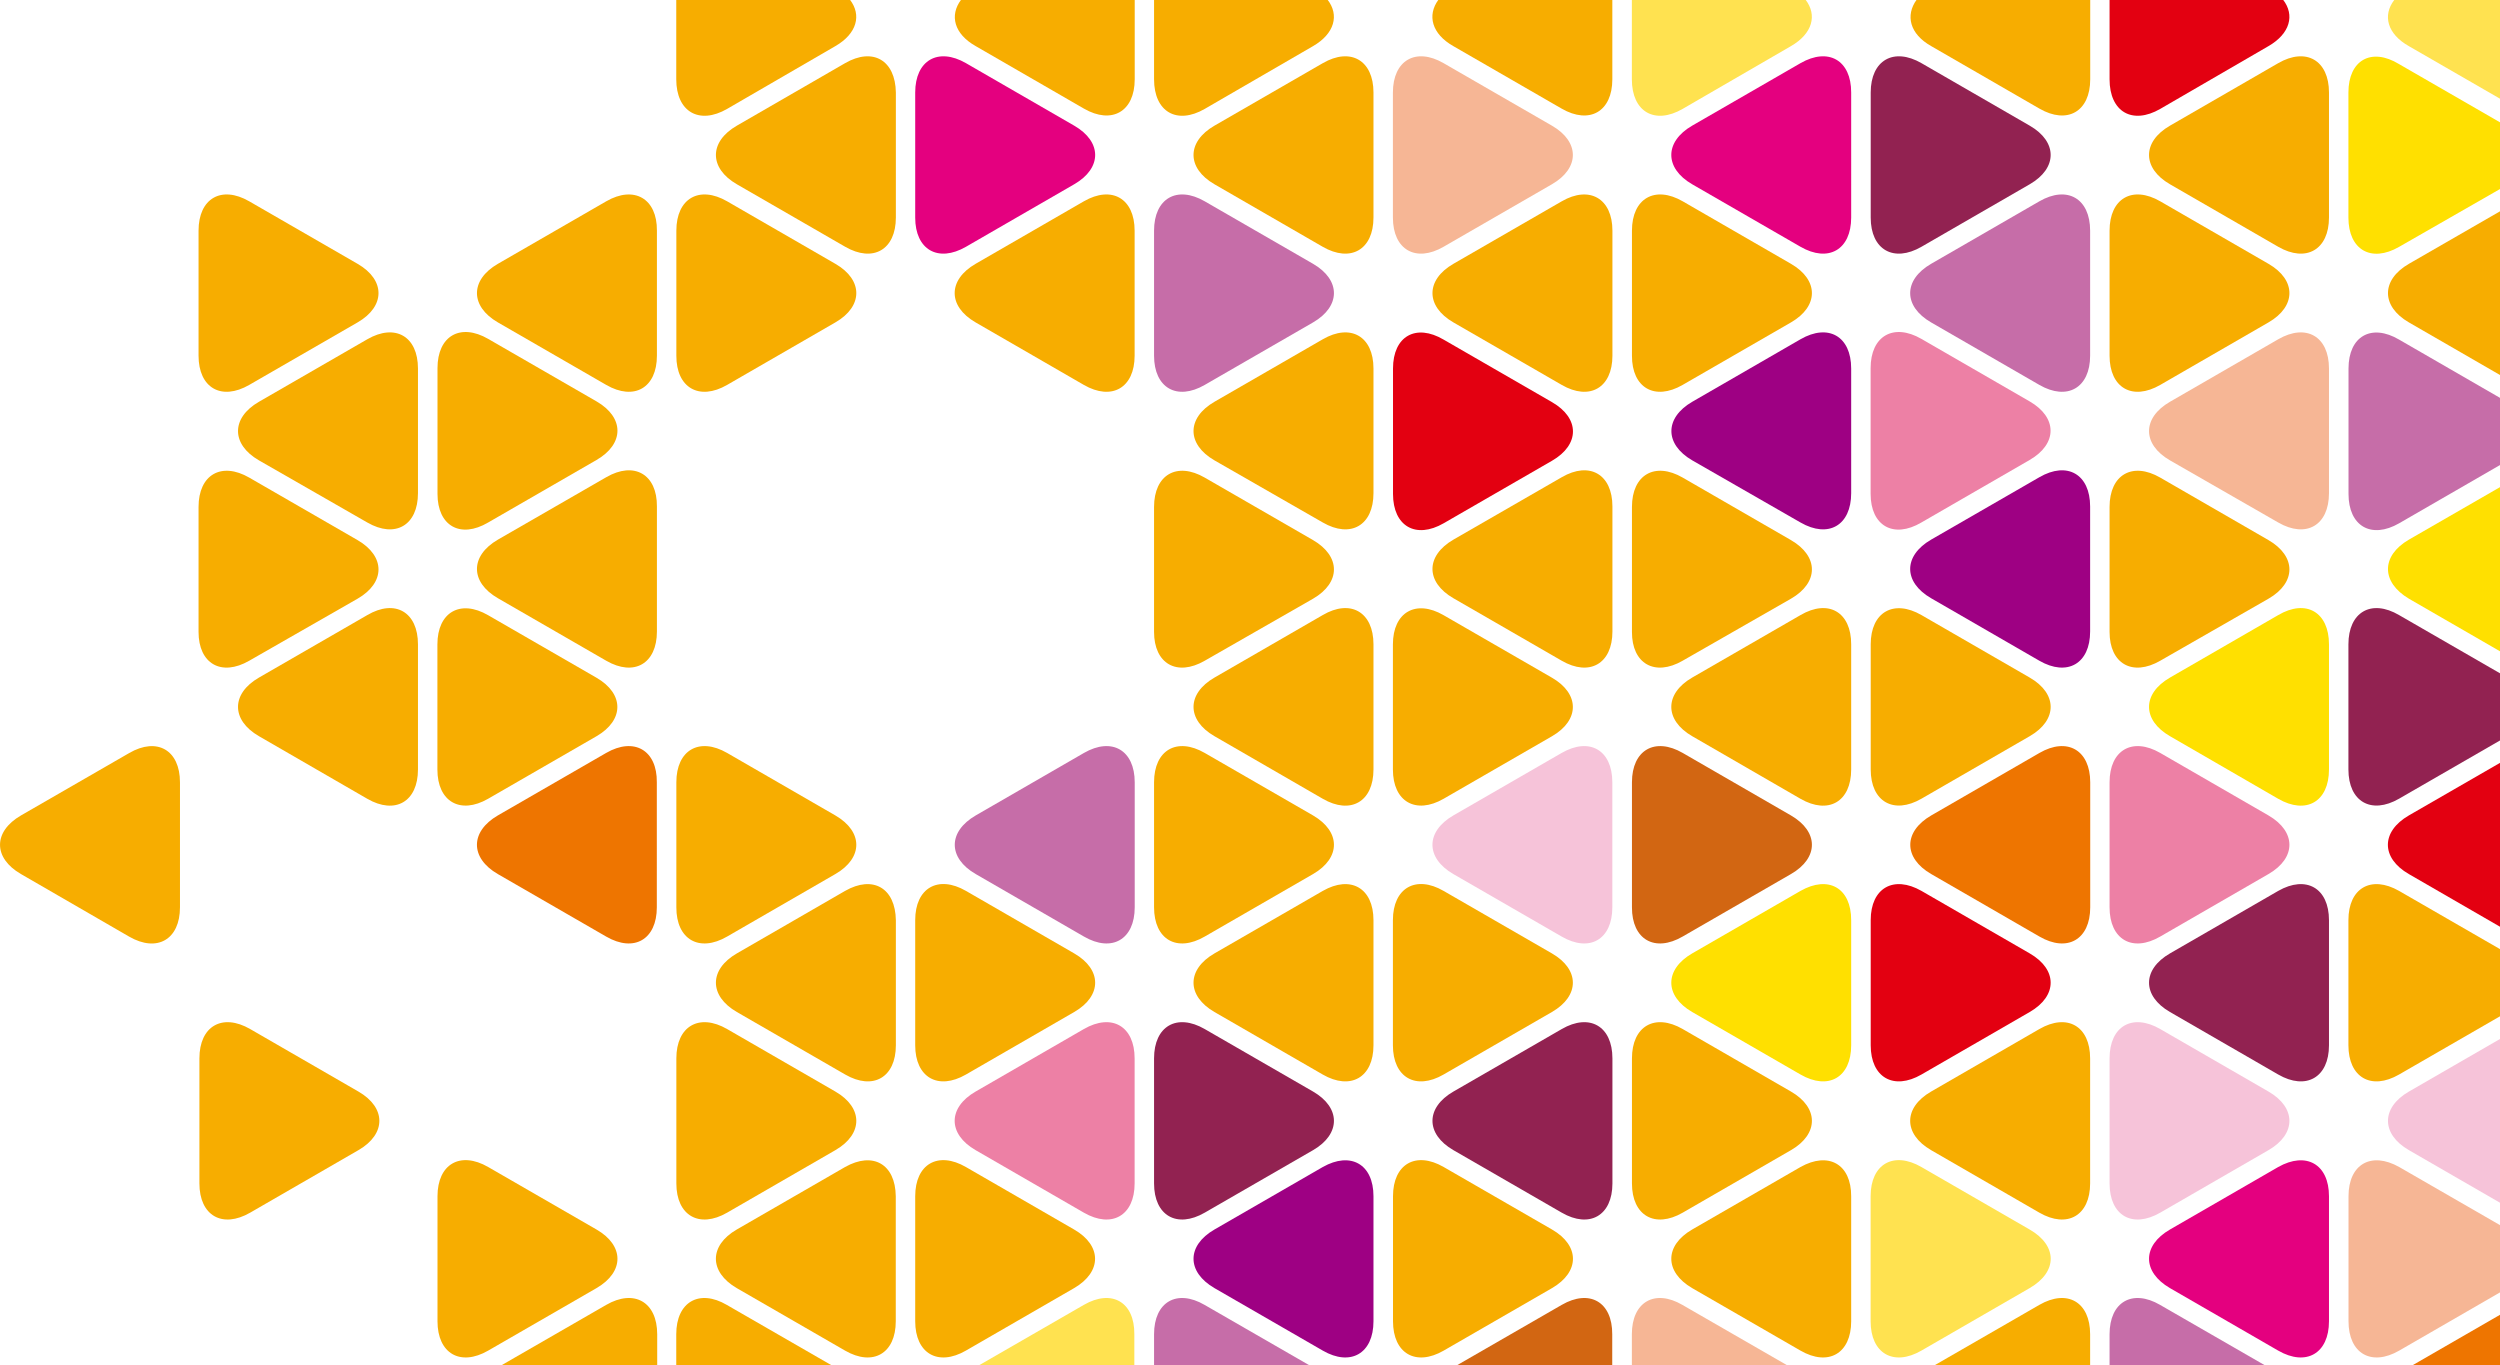 <svg id="Layer_1" data-name="Layer 1" xmlns="http://www.w3.org/2000/svg" viewBox="0 0 262.4 143.29"><defs><style>.cls-1{fill:#ee7500;}.cls-2{fill:#f7ad00;}.cls-3{fill:#f6c3d9;}.cls-4{fill:#f6b695;}.cls-5{fill:#c66da8;}.cls-6{fill:#e4007f;}.cls-7{fill:#9e0083;}.cls-8{fill:#922251;}.cls-9{fill:#ffe250;}.cls-10{fill:#ed80a5;}.cls-11{fill:#d26612;}.cls-12{fill:#e30011;}.cls-13{fill:#ffe000;}</style></defs><path class="cls-1" d="M379.64,307.19l-11.37,6.56c-2.92,1.7-2.92,4.46,0,6.15l11.37,6.56c2.93,1.7,5.32.31,5.32-3.07V310.27C385,306.89,382.57,305.5,379.64,307.19Z" transform="translate(-316.02 -228.16)"/><path class="cls-2" d="M367.25,312l11.37-6.56c2.93-1.69,2.93-4.46,0-6.15l-11.37-6.56c-2.92-1.69-5.32-.31-5.32,3.07v13.13C361.93,312.3,364.33,313.68,367.25,312Z" transform="translate(-316.02 -228.16)"/><path class="cls-2" d="M354.57,292.72l-11.37,6.56c-2.93,1.69-2.93,4.46,0,6.15L354.57,312c2.93,1.69,5.32.31,5.32-3.08V295.79C359.89,292.41,357.5,291,354.57,292.72Z" transform="translate(-316.02 -228.16)"/><path class="cls-2" d="M354.57,263.77l-11.37,6.56c-2.93,1.69-2.93,4.46,0,6.15L354.57,283c2.93,1.69,5.32.31,5.32-3.08V266.84C359.89,263.46,357.5,262.08,354.57,263.77Z" transform="translate(-316.02 -228.16)"/><path class="cls-2" d="M342.18,268.56,353.55,262c2.93-1.69,2.93-4.46,0-6.15l-11.37-6.56c-2.93-1.69-5.32-.3-5.32,3.08v13.12C336.86,268.87,339.25,270.25,342.18,268.56Z" transform="translate(-316.02 -228.16)"/><path class="cls-2" d="M342.18,297.51,353.55,291c2.93-1.69,2.93-4.45,0-6.15l-11.37-6.56c-2.93-1.69-5.32-.3-5.32,3.08v13.12C336.86,297.82,339.25,299.2,342.18,297.51Z" transform="translate(-316.02 -228.16)"/><path class="cls-2" d="M404.72,350.65l-11.37,6.56c-2.92,1.69-2.92,4.45,0,6.15l11.37,6.56c2.93,1.69,5.32.3,5.32-3.08V353.72C410,350.34,407.65,349,404.72,350.65Z" transform="translate(-316.02 -228.16)"/><path class="cls-2" d="M378.63,357.21l-11.37-6.56c-2.93-1.69-5.32-.31-5.32,3.07v13.12c0,3.38,2.39,4.77,5.32,3.08l11.37-6.56C381.56,361.66,381.56,358.9,378.63,357.21Z" transform="translate(-316.02 -228.16)"/><path class="cls-2" d="M403.7,348.88c2.93-1.69,2.93-4.46,0-6.15l-11.36-6.56c-2.93-1.69-5.33-.31-5.33,3.08v13.12c0,3.38,2.4,4.76,5.33,3.07Z" transform="translate(-316.02 -228.16)"/><path class="cls-2" d="M379.65,365.12l-11,6.34H385V368.2C385,364.81,382.58,363.43,379.65,365.12Z" transform="translate(-316.02 -228.16)"/><path class="cls-2" d="M387,368.2v3.26h16.3l-11-6.34C389.41,363.43,387,364.81,387,368.2Z" transform="translate(-316.02 -228.16)"/><path class="cls-2" d="M367.26,283l11.37-6.56c2.93-1.69,2.93-4.46,0-6.15l-11.37-6.56c-2.93-1.69-5.32-.31-5.32,3.07V280C361.94,283.35,364.33,284.73,367.26,283Z" transform="translate(-316.02 -228.16)"/><path class="cls-2" d="M392.34,268.56,403.7,262c2.93-1.69,2.93-4.46,0-6.15l-11.36-6.56c-2.93-1.69-5.33-.3-5.33,3.08v13.12C387,268.87,389.41,270.25,392.34,268.56Z" transform="translate(-316.02 -228.16)"/><path class="cls-2" d="M379.65,278.25l-11.37,6.55c-2.93,1.7-2.93,4.46,0,6.15l11.37,6.56c2.93,1.69,5.32.31,5.32-3.07V281.32C385,277.94,382.58,276.55,379.65,278.25Z" transform="translate(-316.02 -228.16)"/><path class="cls-2" d="M379.65,249.29l-11.37,6.56c-2.93,1.69-2.93,4.46,0,6.15l11.37,6.56c2.93,1.69,5.32.31,5.32-3.07V252.37C385,249,382.58,247.6,379.65,249.29Z" transform="translate(-316.02 -228.16)"/><path class="cls-3" d="M468.56,313.75c-2.92,1.7-2.92,4.46,0,6.15l11.37,6.56c2.93,1.7,5.32.31,5.32-3.07V310.27c0-3.38-2.39-4.77-5.32-3.08Z" transform="translate(-316.02 -228.16)"/><path class="cls-2" d="M442.47,326.46l11.37-6.56c2.92-1.69,2.92-4.45,0-6.15l-11.37-6.56c-2.93-1.69-5.32-.3-5.32,3.08v13.12C437.15,326.77,439.54,328.16,442.47,326.46Z" transform="translate(-316.02 -228.16)"/><path class="cls-2" d="M467.54,312l11.37-6.56c2.93-1.69,2.93-4.46,0-6.15l-11.37-6.56c-2.92-1.69-5.32-.31-5.32,3.07v13.13C462.22,312.3,464.62,313.68,467.54,312Z" transform="translate(-316.02 -228.16)"/><path class="cls-2" d="M454.86,321.67l-11.37,6.56c-2.93,1.69-2.93,4.46,0,6.15l11.36,6.56c2.93,1.69,5.33.31,5.33-3.07V324.75C460.18,321.36,457.78,320,454.86,321.67Z" transform="translate(-316.02 -228.16)"/><path class="cls-2" d="M454.85,292.72l-11.36,6.56c-2.93,1.69-2.93,4.46,0,6.15L454.86,312c2.92,1.69,5.32.31,5.32-3.08V295.79C460.18,292.41,457.78,291,454.85,292.72Z" transform="translate(-316.02 -228.16)"/><path class="cls-2" d="M467.54,340.94l11.37-6.56c2.93-1.69,2.93-4.46,0-6.15l-11.37-6.56c-2.92-1.69-5.32-.31-5.32,3.07v13.13C462.22,341.25,464.62,342.63,467.54,340.94Z" transform="translate(-316.02 -228.16)"/><path class="cls-2" d="M468.56,233l11.37,6.56c2.93,1.69,5.32.31,5.32-3.08v-8.35H467C465.79,229.77,466.3,231.72,468.56,233Z" transform="translate(-316.02 -228.16)"/><path class="cls-2" d="M442.47,239.59,453.84,233c2.26-1.31,2.77-3.26,1.52-4.87H437.15v8.35C437.15,239.9,439.54,241.28,442.47,239.59Z" transform="translate(-316.02 -228.16)"/><path class="cls-2" d="M454.86,234.79l-11.37,6.56c-2.93,1.69-2.93,4.46,0,6.15l11.36,6.56c2.93,1.69,5.33.31,5.33-3.07V237.87C460.18,234.49,457.78,233.1,454.86,234.79Z" transform="translate(-316.02 -228.16)"/><path class="cls-4" d="M467.54,254.06l11.37-6.56c2.93-1.69,2.93-4.46,0-6.15l-11.37-6.56c-2.92-1.69-5.32-.3-5.32,3.08V251C462.22,254.37,464.62,255.75,467.54,254.06Z" transform="translate(-316.02 -228.16)"/><path class="cls-5" d="M429.79,307.19l-11.36,6.56c-2.93,1.7-2.93,4.46,0,6.15l11.36,6.56c2.93,1.7,5.33.31,5.33-3.07V310.27C435.12,306.89,432.72,305.5,429.79,307.19Z" transform="translate(-316.02 -228.16)"/><path class="cls-2" d="M392.34,326.46l11.36-6.56c2.93-1.69,2.93-4.45,0-6.15l-11.36-6.56c-2.93-1.69-5.33-.3-5.33,3.08v13.12C387,326.77,389.41,328.16,392.34,326.46Z" transform="translate(-316.02 -228.16)"/><path class="cls-2" d="M404.72,321.67l-11.36,6.56c-2.93,1.69-2.93,4.46,0,6.15l11.37,6.56c2.93,1.69,5.32.31,5.32-3.07V324.75C410,321.36,407.65,320,404.72,321.67Z" transform="translate(-316.02 -228.16)"/><path class="cls-2" d="M417.41,340.94l11.36-6.56c2.93-1.69,2.93-4.46,0-6.15l-11.36-6.56c-2.93-1.69-5.33-.31-5.33,3.07v13.13C412.08,341.25,414.48,342.63,417.41,340.94Z" transform="translate(-316.02 -228.16)"/><path class="cls-2" d="M418.43,233l11.36,6.56c2.93,1.69,5.33.31,5.33-3.08v-8.35H416.9C415.66,229.77,416.16,231.72,418.43,233Z" transform="translate(-316.02 -228.16)"/><path class="cls-2" d="M392.34,239.59,403.7,233c2.27-1.31,2.77-3.26,1.53-4.87H387v8.35C387,239.9,389.41,241.28,392.34,239.59Z" transform="translate(-316.02 -228.16)"/><path class="cls-2" d="M404.72,234.79l-11.36,6.56c-2.93,1.69-2.93,4.46,0,6.15l11.37,6.56c2.93,1.69,5.32.31,5.32-3.07V237.87C410,234.49,407.65,233.1,404.72,234.79Z" transform="translate(-316.02 -228.16)"/><path class="cls-6" d="M417.41,254.06l11.36-6.56c2.93-1.69,2.93-4.46,0-6.15l-11.36-6.56c-2.93-1.69-5.33-.3-5.33,3.08V251C412.08,254.37,414.48,255.75,417.41,254.06Z" transform="translate(-316.02 -228.16)"/><path class="cls-7" d="M454.86,350.65l-11.37,6.56c-2.93,1.69-2.93,4.45,0,6.15l11.37,6.56c2.92,1.69,5.32.3,5.32-3.08V353.72C460.18,350.34,457.78,349,454.86,350.65Z" transform="translate(-316.02 -228.16)"/><path class="cls-2" d="M428.76,357.21l-11.36-6.56c-2.93-1.69-5.32-.31-5.32,3.07v13.12c0,3.38,2.39,4.77,5.32,3.08l11.36-6.56C431.69,361.66,431.69,358.9,428.76,357.21Z" transform="translate(-316.02 -228.16)"/><path class="cls-8" d="M453.84,348.88c2.92-1.69,2.92-4.46,0-6.15l-11.37-6.56c-2.93-1.69-5.32-.31-5.32,3.08v13.12c0,3.38,2.39,4.76,5.32,3.07Z" transform="translate(-316.02 -228.16)"/><path class="cls-9" d="M429.78,365.12l-11,6.34h16.3V368.2C435.11,364.81,432.71,363.43,429.78,365.12Z" transform="translate(-316.02 -228.16)"/><path class="cls-10" d="M429.78,336.17l-11.36,6.56c-2.93,1.69-2.93,4.46,0,6.15l11.36,6.56c2.93,1.69,5.33.31,5.33-3.07V339.25C435.11,335.86,432.71,334.48,429.78,336.17Z" transform="translate(-316.02 -228.16)"/><path class="cls-5" d="M437.15,368.2v3.26h16.3l-11-6.34C439.54,363.43,437.15,364.81,437.15,368.2Z" transform="translate(-316.02 -228.16)"/><path class="cls-2" d="M454.86,263.77l-11.37,6.56c-2.93,1.69-2.93,4.46,0,6.15L454.86,283c2.92,1.69,5.32.31,5.32-3.08V266.84C460.18,263.46,457.78,262.08,454.86,263.77Z" transform="translate(-316.02 -228.16)"/><path class="cls-5" d="M442.47,268.56,453.84,262c2.92-1.69,2.92-4.46,0-6.15l-11.37-6.56c-2.93-1.69-5.32-.3-5.32,3.08v13.12C437.15,268.87,439.54,270.25,442.47,268.56Z" transform="translate(-316.02 -228.16)"/><path class="cls-2" d="M418.42,255.85c-2.93,1.69-2.93,4.46,0,6.15l11.36,6.56c2.93,1.69,5.33.31,5.33-3.07V252.37c0-3.38-2.4-4.77-5.33-3.08Z" transform="translate(-316.02 -228.16)"/><path class="cls-2" d="M442.47,297.51,453.84,291c2.92-1.69,2.92-4.45,0-6.15l-11.37-6.56c-2.93-1.69-5.32-.3-5.32,3.08v13.12C437.15,297.82,439.54,299.2,442.47,297.51Z" transform="translate(-316.02 -228.16)"/><path class="cls-2" d="M505,350.65l-11.37,6.56c-2.92,1.69-2.92,4.45,0,6.15L505,369.92c2.93,1.69,5.32.3,5.32-3.08V353.72C510.33,350.34,507.94,349,505,350.65Z" transform="translate(-316.02 -228.16)"/><path class="cls-2" d="M478.92,357.21l-11.37-6.56c-2.93-1.69-5.32-.31-5.32,3.07v13.12c0,3.38,2.39,4.77,5.32,3.08l11.37-6.56C481.85,361.66,481.85,358.9,478.92,357.21Z" transform="translate(-316.02 -228.16)"/><path class="cls-2" d="M504,348.88c2.93-1.69,2.93-4.46,0-6.15l-11.36-6.56c-2.93-1.69-5.33-.31-5.33,3.08v13.12c0,3.38,2.4,4.76,5.33,3.07Z" transform="translate(-316.02 -228.16)"/><path class="cls-11" d="M479.94,365.12l-11,6.34h16.3V368.2C485.26,364.81,482.86,363.43,479.94,365.12Z" transform="translate(-316.02 -228.16)"/><path class="cls-8" d="M479.94,336.17l-11.37,6.56c-2.93,1.69-2.93,4.46,0,6.15l11.37,6.56c2.92,1.69,5.32.31,5.32-3.07V339.25C485.26,335.86,482.86,334.48,479.94,336.17Z" transform="translate(-316.02 -228.16)"/><path class="cls-4" d="M487.3,368.2v3.26h16.3l-11-6.34C489.7,363.43,487.3,364.81,487.3,368.2Z" transform="translate(-316.02 -228.16)"/><path class="cls-7" d="M493.64,270.33c-2.92,1.69-2.92,4.46,0,6.15L505,283c2.93,1.69,5.32.31,5.32-3.08V266.84c0-3.38-2.39-4.76-5.32-3.07Z" transform="translate(-316.02 -228.16)"/><path class="cls-12" d="M462.23,266.84V280c0,3.39,2.39,4.77,5.32,3.08l11.37-6.56c2.93-1.69,2.93-4.46,0-6.15l-11.37-6.56C464.62,262.08,462.23,263.46,462.23,266.84Z" transform="translate(-316.02 -228.16)"/><path class="cls-2" d="M492.63,268.56,504,262c2.93-1.69,2.93-4.46,0-6.15l-11.36-6.56c-2.93-1.69-5.33-.3-5.33,3.08v13.12C487.3,268.87,489.7,270.25,492.63,268.56Z" transform="translate(-316.02 -228.16)"/><path class="cls-2" d="M479.94,278.25l-11.37,6.55c-2.93,1.7-2.93,4.46,0,6.15l11.37,6.56c2.92,1.69,5.32.31,5.32-3.07V281.32C485.26,277.94,482.86,276.55,479.94,278.25Z" transform="translate(-316.02 -228.16)"/><path class="cls-2" d="M479.94,249.29l-11.37,6.56c-2.93,1.69-2.93,4.46,0,6.15l11.37,6.56c2.92,1.69,5.32.31,5.32-3.07V252.37C485.26,249,482.86,247.6,479.94,249.29Z" transform="translate(-316.02 -228.16)"/><path class="cls-2" d="M492.63,297.51,504,291c2.93-1.69,2.93-4.45,0-6.15l-11.36-6.56c-2.93-1.69-5.33-.3-5.33,3.08v13.12C487.3,297.82,489.7,299.2,492.63,297.51Z" transform="translate(-316.02 -228.16)"/><path class="cls-12" d="M568.85,319.9l9.57,5.53v-17.2l-9.57,5.52C565.92,315.45,565.92,318.21,568.85,319.9Z" transform="translate(-316.02 -228.16)"/><path class="cls-10" d="M542.76,326.46l11.36-6.56c2.93-1.69,2.93-4.45,0-6.15l-11.36-6.56c-2.93-1.69-5.32-.3-5.32,3.08v13.12C537.44,326.77,539.83,328.16,542.76,326.46Z" transform="translate(-316.02 -228.16)"/><path class="cls-8" d="M562.51,295.79v13.13c0,3.38,2.39,4.76,5.32,3.07l10.59-6.11v-7.05l-10.59-6.11C564.9,291,562.51,292.41,562.51,295.79Z" transform="translate(-316.02 -228.16)"/><path class="cls-8" d="M555.14,321.67l-11.36,6.56c-2.93,1.69-2.93,4.46,0,6.15l11.36,6.56c2.93,1.69,5.33.31,5.33-3.07V324.75C560.47,321.36,558.07,320,555.14,321.67Z" transform="translate(-316.02 -228.16)"/><path class="cls-13" d="M555.14,292.72l-11.36,6.56c-2.93,1.69-2.93,4.46,0,6.15L555.14,312c2.93,1.69,5.33.31,5.33-3.08V295.79C560.47,292.41,558.07,291,555.14,292.72Z" transform="translate(-316.02 -228.16)"/><path class="cls-2" d="M562.51,324.74v13.13c0,3.38,2.39,4.76,5.32,3.07l10.59-6.11v-7.05l-10.59-6.11C564.9,320,562.51,321.36,562.51,324.74Z" transform="translate(-316.02 -228.16)"/><path class="cls-9" d="M568.85,233l9.57,5.52V228.16h-11.1C566.08,229.77,566.58,231.72,568.85,233Z" transform="translate(-316.02 -228.16)"/><path class="cls-12" d="M542.76,239.59,554.12,233c2.27-1.31,2.78-3.26,1.53-4.87H537.44v8.35C537.44,239.9,539.83,241.28,542.76,239.59Z" transform="translate(-316.02 -228.16)"/><path class="cls-2" d="M555.14,234.79l-11.36,6.56c-2.93,1.69-2.93,4.46,0,6.15l11.36,6.56c2.93,1.69,5.33.31,5.33-3.07V237.87C560.47,234.49,558.07,233.1,555.14,234.79Z" transform="translate(-316.02 -228.16)"/><path class="cls-13" d="M562.51,237.87V251c0,3.38,2.39,4.76,5.32,3.07L578.42,248v-7l-10.59-6.11C564.9,233.1,562.51,234.49,562.51,237.87Z" transform="translate(-316.02 -228.16)"/><path class="cls-1" d="M530.08,307.19l-11.36,6.56c-2.93,1.7-2.93,4.46,0,6.15l11.36,6.56c2.93,1.7,5.33.31,5.33-3.07V310.27C535.41,306.89,533,305.5,530.08,307.19Z" transform="translate(-316.02 -228.16)"/><path class="cls-11" d="M492.63,326.46,504,319.9c2.93-1.69,2.93-4.45,0-6.15l-11.36-6.56c-2.93-1.69-5.33-.3-5.33,3.08v13.12C487.3,326.77,489.7,328.16,492.63,326.46Z" transform="translate(-316.02 -228.16)"/><path class="cls-2" d="M529.06,305.43c2.93-1.69,2.93-4.46,0-6.15l-11.36-6.56c-2.93-1.69-5.33-.31-5.33,3.07v13.13c0,3.38,2.4,4.76,5.33,3.07Z" transform="translate(-316.02 -228.16)"/><path class="cls-13" d="M505,321.67l-11.37,6.56c-2.92,1.69-2.92,4.46,0,6.15L505,340.94c2.93,1.69,5.32.31,5.32-3.07V324.75C510.33,321.36,507.94,320,505,321.67Z" transform="translate(-316.02 -228.16)"/><path class="cls-2" d="M505,292.72l-11.37,6.56c-2.92,1.69-2.92,4.46,0,6.15L505,312c2.93,1.69,5.32.31,5.32-3.08V295.79C510.33,292.41,507.94,291,505,292.72Z" transform="translate(-316.02 -228.16)"/><path class="cls-12" d="M512.37,324.74v13.13c0,3.38,2.4,4.76,5.33,3.07l11.36-6.56c2.93-1.69,2.93-4.46,0-6.15l-11.36-6.56C514.77,320,512.37,321.36,512.37,324.74Z" transform="translate(-316.02 -228.16)"/><path class="cls-2" d="M518.72,233l11.36,6.56c2.93,1.69,5.33.31,5.33-3.08v-8.35H517.19C516,229.77,516.45,231.72,518.72,233Z" transform="translate(-316.02 -228.16)"/><path class="cls-9" d="M492.63,239.59,504,233c2.27-1.31,2.77-3.26,1.53-4.87H487.3v8.35C487.3,239.9,489.7,241.28,492.63,239.59Z" transform="translate(-316.02 -228.16)"/><path class="cls-6" d="M505,234.79l-11.37,6.56c-2.92,1.69-2.92,4.46,0,6.15L505,254.06c2.93,1.69,5.32.31,5.32-3.07V237.87C510.33,234.49,507.94,233.1,505,234.79Z" transform="translate(-316.02 -228.16)"/><path class="cls-8" d="M517.7,254.06l11.36-6.56c2.93-1.69,2.93-4.46,0-6.15l-11.36-6.56c-2.93-1.69-5.33-.3-5.33,3.08V251C512.37,254.37,514.77,255.75,517.7,254.06Z" transform="translate(-316.02 -228.16)"/><path class="cls-6" d="M555.14,350.65l-11.36,6.56c-2.93,1.69-2.93,4.45,0,6.15l11.36,6.56c2.93,1.69,5.33.3,5.33-3.08V353.72C560.47,350.34,558.07,349,555.14,350.65Z" transform="translate(-316.02 -228.16)"/><path class="cls-9" d="M529.05,357.21l-11.36-6.56c-2.93-1.69-5.33-.31-5.33,3.07v13.12c0,3.38,2.4,4.77,5.33,3.08l11.36-6.56C532,361.66,532,358.9,529.05,357.21Z" transform="translate(-316.02 -228.16)"/><path class="cls-3" d="M554.12,348.88c2.93-1.69,2.93-4.46,0-6.15l-11.36-6.56c-2.93-1.69-5.32-.31-5.32,3.08v13.12c0,3.38,2.39,4.76,5.32,3.07Z" transform="translate(-316.02 -228.16)"/><path class="cls-2" d="M530.07,365.12l-11,6.34H535.4V368.2C535.4,364.81,533,363.43,530.07,365.12Z" transform="translate(-316.02 -228.16)"/><path class="cls-2" d="M530.07,336.17l-11.36,6.56c-2.93,1.69-2.93,4.46,0,6.15l11.36,6.56c2.93,1.69,5.33.31,5.33-3.07V339.25C535.4,335.86,533,334.48,530.07,336.17Z" transform="translate(-316.02 -228.16)"/><path class="cls-5" d="M537.44,368.2v3.26h16.3l-11-6.34C539.83,363.43,537.44,364.81,537.44,368.2Z" transform="translate(-316.02 -228.16)"/><path class="cls-4" d="M555.14,263.77l-11.36,6.56c-2.93,1.69-2.93,4.46,0,6.15L555.14,283c2.93,1.69,5.33.31,5.33-3.08V266.84C560.47,263.46,558.07,262.08,555.14,263.77Z" transform="translate(-316.02 -228.16)"/><path class="cls-10" d="M517.69,283l11.36-6.56c2.93-1.69,2.93-4.46,0-6.15l-11.36-6.56c-2.93-1.69-5.33-.31-5.33,3.07V280C512.36,283.35,514.76,284.73,517.69,283Z" transform="translate(-316.02 -228.16)"/><path class="cls-2" d="M542.76,268.56,554.12,262c2.93-1.69,2.93-4.46,0-6.15l-11.36-6.56c-2.93-1.69-5.32-.3-5.32,3.08v13.12C537.44,268.87,539.83,270.25,542.76,268.56Z" transform="translate(-316.02 -228.16)"/><path class="cls-7" d="M535.4,294.44V281.32c0-3.38-2.4-4.77-5.33-3.07l-11.36,6.55c-2.93,1.7-2.93,4.46,0,6.15l11.36,6.56C533,299.2,535.4,297.82,535.4,294.44Z" transform="translate(-316.02 -228.16)"/><path class="cls-5" d="M518.71,255.85c-2.93,1.69-2.93,4.46,0,6.15l11.36,6.56c2.93,1.69,5.33.31,5.33-3.07V252.37c0-3.38-2.4-4.77-5.33-3.08Z" transform="translate(-316.02 -228.16)"/><path class="cls-2" d="M542.76,297.51,554.12,291c2.93-1.69,2.93-4.45,0-6.15l-11.36-6.56c-2.93-1.69-5.32-.3-5.32,3.08v13.12C537.44,297.82,539.83,299.2,542.76,297.51Z" transform="translate(-316.02 -228.16)"/><path class="cls-4" d="M562.52,353.72v13.12c0,3.38,2.39,4.77,5.32,3.08l10.58-6.11v-7.06l-10.58-6.1C564.91,349,562.52,350.34,562.52,353.72Z" transform="translate(-316.02 -228.16)"/><polygon class="cls-1" points="262.4 143.29 262.4 138 253.23 143.29 262.4 143.29"/><path class="cls-3" d="M568.86,348.88l9.56,5.52V337.21l-9.56,5.52C565.93,344.42,565.93,347.19,568.86,348.88Z" transform="translate(-316.02 -228.16)"/><path class="cls-5" d="M562.52,266.84V280c0,3.39,2.39,4.77,5.32,3.08l10.58-6.11v-7.05l-10.58-6.11C564.91,262.08,562.52,263.46,562.52,266.84Z" transform="translate(-316.02 -228.16)"/><path class="cls-13" d="M568.86,291l9.56,5.52V279.29l-9.56,5.51C565.93,286.5,565.93,289.26,568.86,291Z" transform="translate(-316.02 -228.16)"/><path class="cls-2" d="M568.86,262l9.56,5.52V250.34l-9.56,5.51C565.93,257.54,565.93,260.31,568.86,262Z" transform="translate(-316.02 -228.16)"/><path class="cls-2" d="M329.58,307.2l-11.36,6.55c-2.93,1.7-2.93,4.46,0,6.15l11.36,6.57c2.93,1.69,5.33.3,5.33-3.08V310.27C334.91,306.89,332.51,305.5,329.58,307.2Z" transform="translate(-316.02 -228.16)"/><path class="cls-2" d="M353.64,342.73l-11.36-6.56c-2.93-1.69-5.33-.31-5.33,3.08v13.12c0,3.38,2.4,4.76,5.33,3.07l11.36-6.56C356.57,347.19,356.57,344.42,353.64,342.73Z" transform="translate(-316.02 -228.16)"/></svg>